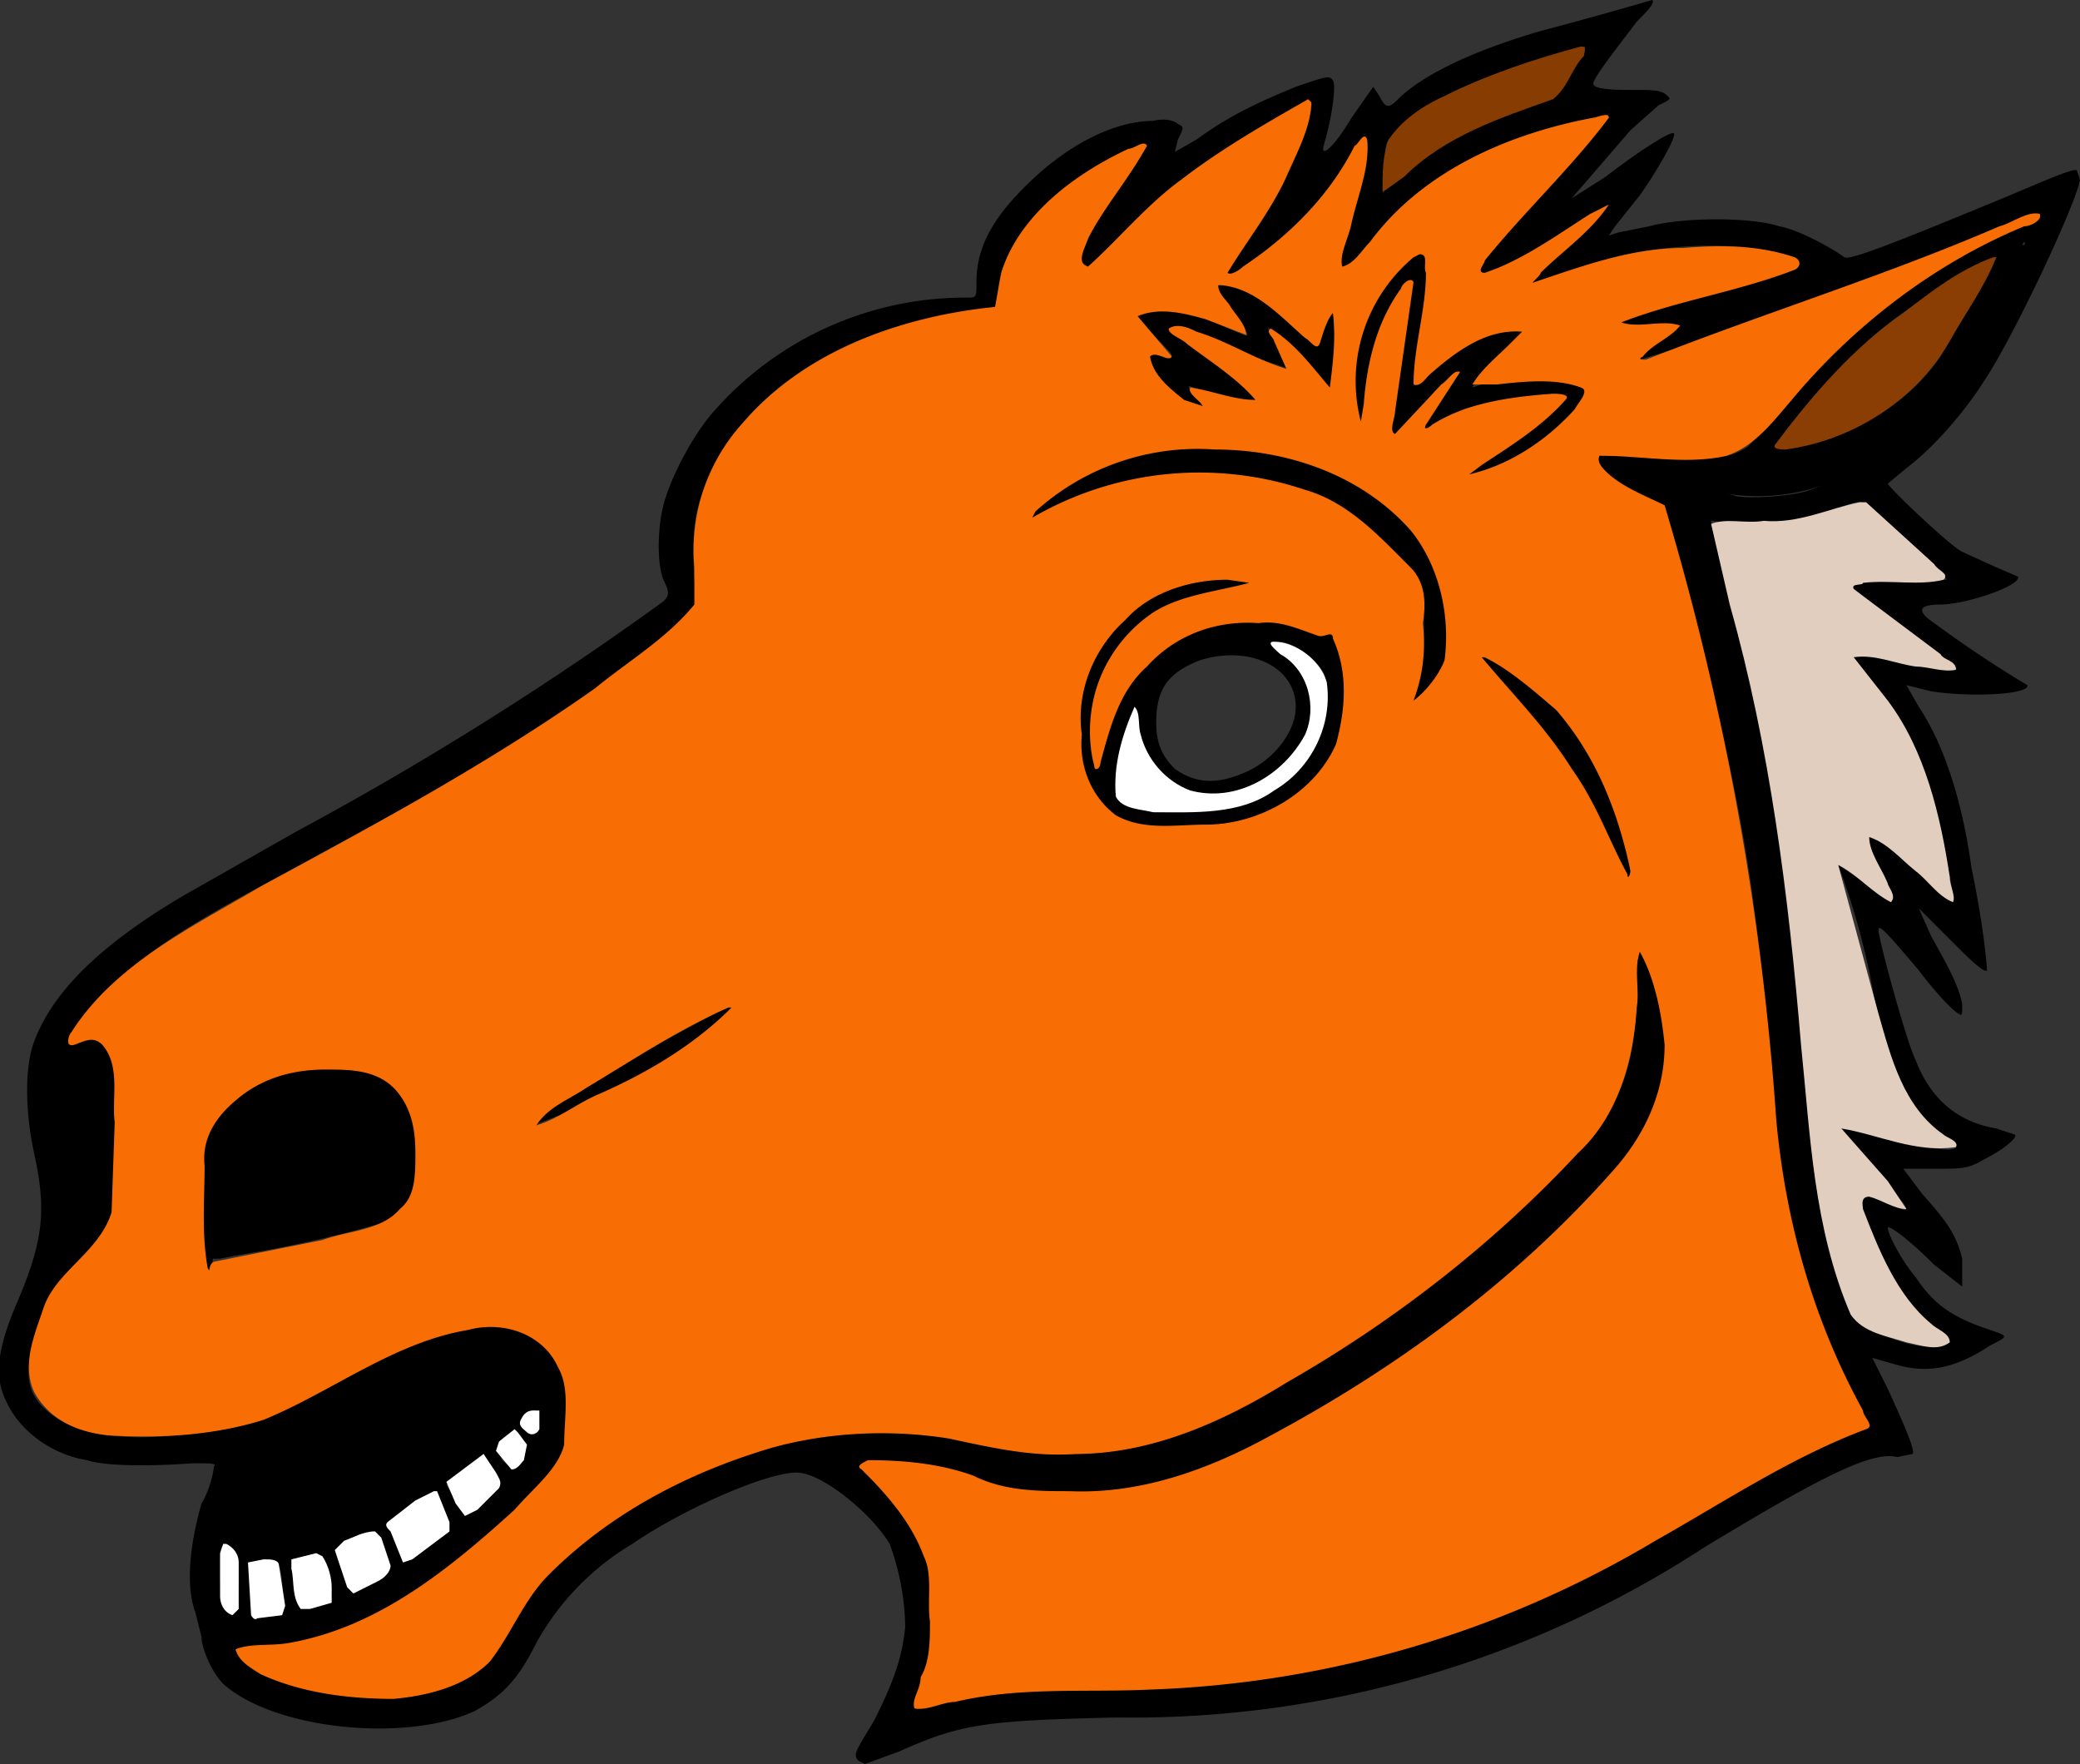 <svg xmlns="http://www.w3.org/2000/svg" viewBox="0 0 671 569">
  <rect x="0" y="0" width="671" height="569" fill="#333333" stroke="none"/>
  <path class="horse-outline" d="M277 568c-2-2-1-3 5-13 6-12 9-20 10-30 0-9-2-19-5-27-6-10-22-23-30-23-10 0-37 12-53 23a85 85 0 0 0-31 32c-6 12-11 17-20 22-22 10-63 6-80-8-4-3-8-12-8-16l-2-8c-3-8-2-21 2-35 3-5 4-11 4-12 1-1-1-1-7-1-13 1-28 1-34-1-12-2-22-10-26-19-4-8-3-17 4-33 8-19 9-29 5-47-3-14-3-28 0-36 6-16 21-31 48-47l37-21a1048 1048 0 0 0 118-74c2-2 2-3 0-7-2-5-2-16 0-24s9-22 16-30a108 108 0 0 1 82-37c3 0 3 0 3-5 0-12 6-22 19-34 12-11 26-18 38-18 4-1 7 0 8 1 2 1 2 1 0 5l-1 4 7-4c11-8 20-12 32-17 9-3 11-4 12-2 1 1 0 11-3 21-1 4 3 1 9-9l7-10 2 3c2 4 3 4 6 1 7-7 22-15 46-22a1453 1453 0 0 0 36-10c1 1-2 4-5 7-6 8-14 18-14 20 0 1 2 2 11 2s11 0 13 2c1 1 1 1-3 3l-9 8-19 22 11-7c9-7 21-15 22-14s-6 13-11 20l-8 10-2 3 3-1 10-2c11-3 33-3 42 0 6 1 17 7 21 10 2 1 17-5 51-19 12-5 23-10 24-9l1 3c-1 7-21 50-31 65-7 11-17 22-25 28l-6 5c1 2 20 20 24 22l11 5 7 3c1 3-17 9-25 9-7 0-8 2-2 6a375 375 0 0 0 30 20c1 3-18 4-31 2l-8-2 4 7c8 12 14 30 17 52 4 19 5 32 5 33-1 1-6-4-12-10l-10-10 4 9c5 9 9 16 10 22 0 3 0 4-1 3-1 0-7-6-13-14-11-13-13-15-13-13 0 3 9 36 12 42 5 13 14 20 26 22l6 2c1 1-4 5-10 8-5 3-7 3-16 3h-10l6 8c8 9 11 13 13 21v9l-9-7c-9-9-15-13-15-12 0 2 4 10 9 16 6 9 12 13 24 17 6 2 6 2 0 5-12 8-21 9-31 6l-7-2 5 10c5 11 9 20 8 21l-5 1c-8-2-24 6-62 29a338 338 0 0 1-190 55c-42 1-50 2-70 11l-11 4-2-1zm30-20c11-3 24-4 48-4a357 357 0 0 0 193-56 276 276 0 0 1 55-28l-3-5c-8-14-18-39-22-59-4-15-5-22-7-55a973 973 0 0 0-5-47c-4-33-14-77-26-118l-3-13-10-4c-8-4-10-6-11-9l-1-3h17c19 2 26 1 32-3l12-13a190 190 0 0 1 78-59c2 0 4-2 4-3l-12 4a1016 1016 0 0 1-117 43c-2 0 0-3 7-7l6-4h-9c-8 0-12 0-11-2l22-6c21-6 35-10 36-12l-2-2c-12-5-38-5-57 0l-19 6c-12 6-12 5 2-8l13-13c3-3 3-3-11 6-16 11-29 17-29 13 0-2 8-12 32-37l10-13-10 2c-30 7-53 20-67 39-10 14-12 12-7-4 4-13 7-26 6-29-1-2-2 0-4 4-5 8-8 12-17 22-11 11-25 21-25 17l7-10c4-6 10-15 12-21 6-10 10-23 9-24s-4 1-7 3l-14 8c-18 11-32 22-43 35l-8 7-3-2c0-3 7-16 15-27l7-10c-1-1-6 1-11 4-21 11-35 26-37 42v6l-12 2c-37 5-67 24-80 50-6 12-7 20-6 36l1 8-4 4c-7 9-44 35-73 52l-66 36c-26 14-40 24-50 35-5 6-10 13-10 15l4-1c4-3 7-1 10 5 1 4 2 8 2 27-1 21-1 22-3 27l-9 12c-6 5-7 7-11 15-7 17-8 25-1 32 8 8 22 11 43 9s30-5 51-17l20-11c34-15 56-7 55 22 0 12-2 16-19 32-28 27-55 41-78 42l-10 1c0 2 6 6 10 8 14 6 36 9 50 6 9-2 17-5 21-10l9-13c8-16 26-31 51-44 34-17 71-22 103-13 16 5 38 4 58-3 31-10 83-44 118-78 26-25 31-36 32-64v-15c1-1 4 5 6 14 5 15 4 30-3 43-9 19-46 53-86 80-47 31-78 42-113 38-8 0-11-1-15-3-6-4-14-5-29-6-11-1-13 0-7 5 9 7 13 14 17 23 2 6 3 8 3 21-1 13-1 15-3 21-4 9-4 10-1 9l10-3zM66 407l-1-20c0-15 0-16 2-21 6-14 20-22 38-22 15 0 22 4 27 13 2 5 3 7 3 16s-1 10-3 14l-7 7a388 388 0 0 1-56 12c1-1 38-8 44-11 14-7 15-9 15-19-1-13-5-20-14-23-4-1-18 0-24 1-5 2-13 7-16 11-3 6-4 10-5 27 0 19-1 22-3 15zm106-44c0-2 14-12 25-17l15-9 24-13c2 0 0 2-7 8a94 94 0 0 1-26 17l-18 9-13 5zm350-84l-4-10c-6-16-16-30-32-47l-9-10c1-1 10 4 18 10 9 7 15 15 21 27 7 13 12 34 9 34l-3-4zm-157-13c-6-2-7-3-11-8-9-13-8-35 1-50 9-13 24-22 40-22l8 1c1 1 0 2-7 3-21 3-36 14-42 31-3 9-3 26 0 26l2-6c1-9 6-18 11-24 4-6 14-12 22-15 10-3 25-2 32 1l6 2c2-1 2-1 4 1 2 3 3 12 3 21-1 11-4 18-11 26-11 10-24 14-42 14l-16-1zm36-7c9-2 15-7 20-13 6-8 9-21 6-29-2-4-10-10-14-10h-3l4 4c12 9 12 24 0 36-7 6-14 9-22 9-14 0-23-8-25-23l-1-5-2 5c-2 5-5 21-4 24 3 5 27 7 41 2zm1-10c9-4 16-13 16-21 0-13-15-20-31-15-10 4-14 9-14 20 0 7 2 11 6 15 7 5 14 5 23 1zm53-22l2-8c3-7 3-23 1-29-1-6-17-21-25-26-27-16-69-15-98 3-5 3-5 1 0-4 9-8 25-15 39-18 11-1 29-1 39 1 21 5 39 17 47 32 5 8 8 19 8 27 0 7-1 7-5 15-5 6-8 9-8 7zm18-75l3-2c11-6 29-19 29-22 0-2-23 1-33 4l-8 5c-4 3-6 2-4-2l6-8 4-7c-1 0-8 6-13 14l-7 7c-2-1-1-9 2-30l3-20c0-1-4 3-7 9-4 8-7 17-8 29 0 8 0 8-2 7-3-3-2-20 1-29 4-13 16-27 21-25 1 0 1 7-2 28l-1 14 6-5c4-4 10-7 13-9 5-3 16-5 16-3l-6 6-9 8-2 4 3-1c11-2 18-3 25-2l8 2c3 3-7 14-17 21-9 6-21 10-21 7zm-90-22c-5-3-10-8-12-11-1-5 0-6 3-5 6 2 5 1-1-5l-7-7c2-4 17-3 26 2 11 5 11 5 10 3l-6-8c-3-3-5-6-4-7s8 0 13 3l13 10c4 5 7 7 7 6a436 436 0 0 0 5-11 298 298 0 0 1 1 18l-1 9-5-6c-4-6-15-16-16-15l4 6 3 7-12-4c-19-9-35-13-22-5l24 18c0 3-11 1-21-3-2-1-2 0 0 2 5 5 3 6-2 3zM91 521c1-1 0-15-1-16s-3-2-5-1h-4v8l1 10 9-1zm-14-10c0-8 0-9-2-11-4-3-4-2-4 7 0 8 1 13 5 13l1-9zm26 7l4-2-3-14h-5l-4 1v6c0 6 1 10 3 10l5-1zm16-7c7-4 8-5 5-11l-3-6c-1-1-11 4-12 5s0 4 1 7l3 6c0 2 0 2 6-1zm19-12l7-6-5-12-15 10 6 12 7-4zm-42-4c6-1 17-6 27-12 17-10 47-35 47-38s-4-5-8-7c-9-2-22 3-47 16l-23 12c-7 3-9 3-11 7-6 10-6 21 1 23 4 1 7 1 14-1zm60-11l5-5-5-10-6 5-6 5 3 5 3 4 6-4zm13-13v-6c-2-4-3-4-7-1-2 2-2 3 0 7 3 3 4 3 7 0zm4-10c2-5 0-8-3-5-2 2-2 4-1 5 2 2 4 2 4 0zm455-28v-2c-7-4-11-8-15-14-5-7-11-22-13-28 0-3 0-4 2-4l7 3c6 3 7 3 5 0l-20-24c-1-2-1-2 13 2 9 4 24 6 24 4l-3-3c-11-6-18-20-23-43a238 238 0 0 0-12-45l12 8c7 6 7 6 0-8-2-5-4-9-3-10s12 7 20 15l8 7c1-1-4-23-7-33-4-16-10-27-21-40l-5-7c0-1 3-1 21 3 12 3 16 3 11 0a506 506 0 0 1-32-25c0-1 2-2 16-2h15c-1-2-23-23-26-24-2-2-3-1-10 1-11 5-21 6-31 5l-9-1 2 9a845 845 0 0 1 28 161c2 40 5 56 12 77 4 11 6 13 17 17 8 3 15 3 17 1zM26 397c5-6 6-8 6-31 0-21-1-23-2-25-2-2-3-2-6 0-7 3-7 8-3 28a117 117 0 0 1 2 29l3-1zm558-239c19-7 36-21 49-41 8-12 22-39 20-39l-7 11c-19 39-33 52-64 59a221 221 0 0 1-43 6l21 6c5 1 19 0 24-2zm3-16c17-5 30-14 39-27l18-32c-1-1-21 11-33 20s-26 24-38 40c-2 2 4 2 14-1zM452 57c9-9 27-19 43-24 7-2 8-2 9-5l5-8c2-2 3-5 2-5l-16 5c-21 6-35 13-42 20-5 5-6 5-6 9l-1 9 1 3 5-4z"/>
  <path class="horse-face" d="M422 32c-14 8-28 16-41 26-11 8-20 19-30 28-4-1-1-6 0-9 5-10 13-19 19-30-1-2-4 1-6 1-17 8-35 21-41 40l-2 11c-30 3-61 14-81 37a61 61 0 0 0-16 47v12c-9 11-21 18-32 27-34 24-71 44-108 64-22 13-47 25-61 47-1 1-2 5 1 4s6-3 9 0c6 7 3 17 4 25l-1 29c-4 13-18 19-22 31-3 9-7 18-3 27 5 9 14 13 24 14 17 1 34 0 50-5 22-9 42-25 66-29 11-3 24 1 29 12 4 7 2 16 2 25-2 8-10 14-16 21-21 19-44 38-73 43-6 1-12 0-17 2 1 4 5 6 8 8 13 6 28 8 43 8 11-1 23-4 31-12 7-9 11-20 19-28 20-20 45-33 72-41 18-5 38-6 57-3 14 3 27 6 41 5 24 0 47-10 68-23 35-20 67-45 94-74 13-12 18-30 19-47 1-6-1-12 1-18 5 9 7 20 8 30 0 16-7 30-17 41-31 35-69 63-110 85-20 11-42 19-65 18-10 0-21 0-31-5-11-4-23-5-34-5-2 1-4 2-2 3 8 8 16 17 20 28 3 6 1 14 2 21 0 6 0 13-3 18 0 4-3 7-2 10 4 1 9-2 13-2 21-5 42-3 63-4a341 341 0 0 0 163-48c23-13 44-27 68-36 3-1-1-4-1-6-16-29-25-61-28-94a910 910 0 0 0-36-198c-6-3-14-6-19-11-1-1-3-3-2-5 14 0 28 3 41 0 9-3 15-11 21-18 20-24 46-44 75-56 2 0 6-2 5-4-4-1-9 3-13 4-37 16-76 28-114 43-1 0-3 0-1-1 3-4 9-6 12-10-6-2-13 1-19-1 18-7 38-10 56-17 2-1 2-3 0-4-12-4-24-4-36-3-17 0-33 6-48 11-2 1 2-2 2-3 7-7 16-13 22-22l-6 3c-11 7-22 15-34 19-3 0 0-3 0-4 13-16 28-30 40-46 0-2-4 0-5 0-27 5-55 17-72 40-3 3-5 7-9 8-1-4 2-9 3-14 2-9 6-18 5-27-1-3-3 2-4 2-8 16-21 29-36 39-1 1-4 3-5 2 6-10 14-20 19-31 3-7 8-16 8-24l-1-1zm36 50c3 0 1 4 2 6 0 12-4 24-4 36 2 1 4-2 5-3 8-7 18-15 30-14l-4 4c-4 4-9 8-12 13h8c9-1 19-2 27 1 3 1-1 5-2 7-9 10-21 18-34 21l4-3c9-6 19-12 27-21 2-2-3-2-4-2-14 1-28 3-39 10-1 1-3 2-2 0l11-17c-2-1-4 3-6 4l-15 16c-2-1 0-5 0-7l6-42c-1-2-4 1-4 2-8 11-11 24-12 37l-1 6a52 52 0 0 1 17-53l2-1zm-64 10c11 1 19 10 27 17 2 1 4 5 5 1 1-3 2-7 4-9 1 8 0 16-1 24-6-7-11-14-19-19-2 1 1 3 1 4l4 9c-10-3-19-9-29-12-2-1-6-3-9-1 0 2 4 3 6 5 8 6 16 11 22 18-7 0-14-3-21-4-1 2 3 4 4 6l-6-2c-5-4-10-8-11-14 2-2 6 2 7 0l-11-13c7-3 15-1 22 1l13 5c0-3-3-6-5-9-1-2-4-4-4-7h1zm-2 53c23 0 47 8 63 26 9 11 13 27 11 42-2 5-6 10-10 13 3-8 4-16 3-25 1-6 1-13-4-18-10-10-20-21-34-25a107 107 0 0 0-88 9l1-2a78 78 0 0 1 58-20zm4 42l7 1c-11 3-24 4-33 11a46 46 0 0 0-17 48c0 2 2 1 2-1 3-11 6-23 15-31 9-10 22-15 36-14 7-1 13 2 19 4 2 1 5-2 5 1 5 11 4 23 1 34-7 16-25 26-42 26-10 0-20 2-29-3-8-6-12-16-11-26-2-14 4-28 14-37 8-9 21-13 33-13zm83 25c8 4 16 11 23 17 13 15 20 33 24 52 0 1-1 3-1 1-6-11-10-23-18-34-8-13-19-24-29-36h1zM236 325c-12 12-27 21-43 28-7 3-13 8-20 10 4-6 10-8 16-12 15-9 30-19 46-26h1zm-131 20c8 0 17 0 23 7 5 6 6 13 6 20s0 14-5 18c-6 7-17 7-25 10l-35 7c-2 1-1 4-2 2-2-11-1-22-1-33-1-9 4-16 10-21 8-7 18-10 29-10z" fill="#f86e04"/>
  <path class="horse-teeth-eye" d="M172 455c-2 0-3 1-4 3s1 3 2 4 3 1 4-1v-6h-2zm-6 6l-5 4-1 3 5 6c2 0 3-2 4-3l1-5-3-4-1-1zm-10 8l-4 3-8 6 3 7 3 4 4-2 7-7c1-2 0-3-1-5l-4-6zm-16 12l-6 3-9 7c-1 1 0 2 1 3l4 10 3-1 12-9v-3l-4-10h-1zm-19 13c-4 0-7 2-10 3l-3 3 4 12 2 2 8-4c2-1 4-3 4-5l-3-9-2-2zm-19 7l-8 2v3c1 4 0 9 3 13h3l7-2v-5c0-3-1-7-3-10l-2-1zm-17 2l-5 1 1 17s1 2 2 1l8-1 1-3-2-13c0-2-3-2-4-2h-1zm-13-5l-1 3v14c0 2 1 5 4 6l2-2v-15c0-3-2-5-4-6h-1z" fill="#fff"/>
  <path class="horse-mane" d="M600 162c-10 2-20 7-31 6-6 1-12-1-17 1l6 26c13 46 19 94 23 142 3 29 4 59 16 87 4 6 12 7 18 9 5 1 10 3 14 0 0-3-4-4-6-6-11-9-17-24-22-37 0-1-1-4 2-4 4 1 8 4 12 4l-6-9-15-17c12 2 24 8 37 6 1-2-3-3-4-4-13-9-17-25-21-39l-13-48c6 3 11 9 17 12 2-2-1-5-1-6-2-5-6-10-6-15 6 2 10 7 15 11 4 3 7 8 12 10 1-2-1-5-1-8-3-20-8-41-20-57l-11-14c7-1 13 2 20 3 4 0 9 2 13 1 0-3-4-3-5-5l-28-21c-1-2 3-1 3-2 9-1 18 1 26-1 2-2-2-3-3-5l-22-20h-2z" fill="#e1cebe"/>
  <path class="horse-outline" d="M652 79c-3 2-5 8-7 12-10 19-22 40-42 49-17 8-37 11-56 13-3 0-7-1-9 1 2 2 6 2 9 3 16 5 34 4 49-4 25-13 41-37 52-62 2-4 5-8 5-12h-1z"/>
  <path class="horse-ears" d="M510 15c-15 4-30 9-44 16-7 3-14 8-18 14-2 5-2 11-2 17l7-5c13-13 31-19 48-25 5-4 6-10 10-14 0-1 1-3-1-3z" fill="#873c02"/>
  <path class="horse-ears" d="M643 83c-11 4-20 11-29 18-16 11-29 26-41 42-2 2 2 2 3 2 22-3 42-16 53-35 5-9 11-17 15-27h-1z" fill="#8a3e03"/>
  <path class="horse-teeth-eye" d="M411 207c-3 0 1 3 2 4 9 5 12 17 8 26-7 13-22 22-37 18-8-3-14-10-16-18-1-3 0-7-2-9-4 9-7 19-6 29 2 4 8 4 12 5 13 0 28 1 39-7 12-7 19-21 17-35-2-7-10-13-17-13z" fill="#fff"/>
  <path d="M27 339c-2 0-5 1-7 3-3 2-3 6-3 9 0 9 3 18 4 26l1 21c0 2 2 2 3 1 3-2 5-5 6-8 2-5 1-10 2-15l-1-30c0-3-1-6-4-7h-1zm78 13c-6 0-11 0-16 2-6 2-11 5-14 9-4 4-5 9-6 14l-1 29h3l39-8 12-7c3-2 6-5 7-9l-1-13c-1-5-3-10-7-14-3-2-7-3-11-3h-5zm52 85c-14 1-25 7-37 13l-34 17c-5 2-8 8-9 14-2 4-2 9 1 13 3 5 10 4 15 3 12-3 22-9 33-15 14-9 27-19 39-30 3-2 6-4 6-7-1-5-6-7-10-8h-4z"/>
</svg>
